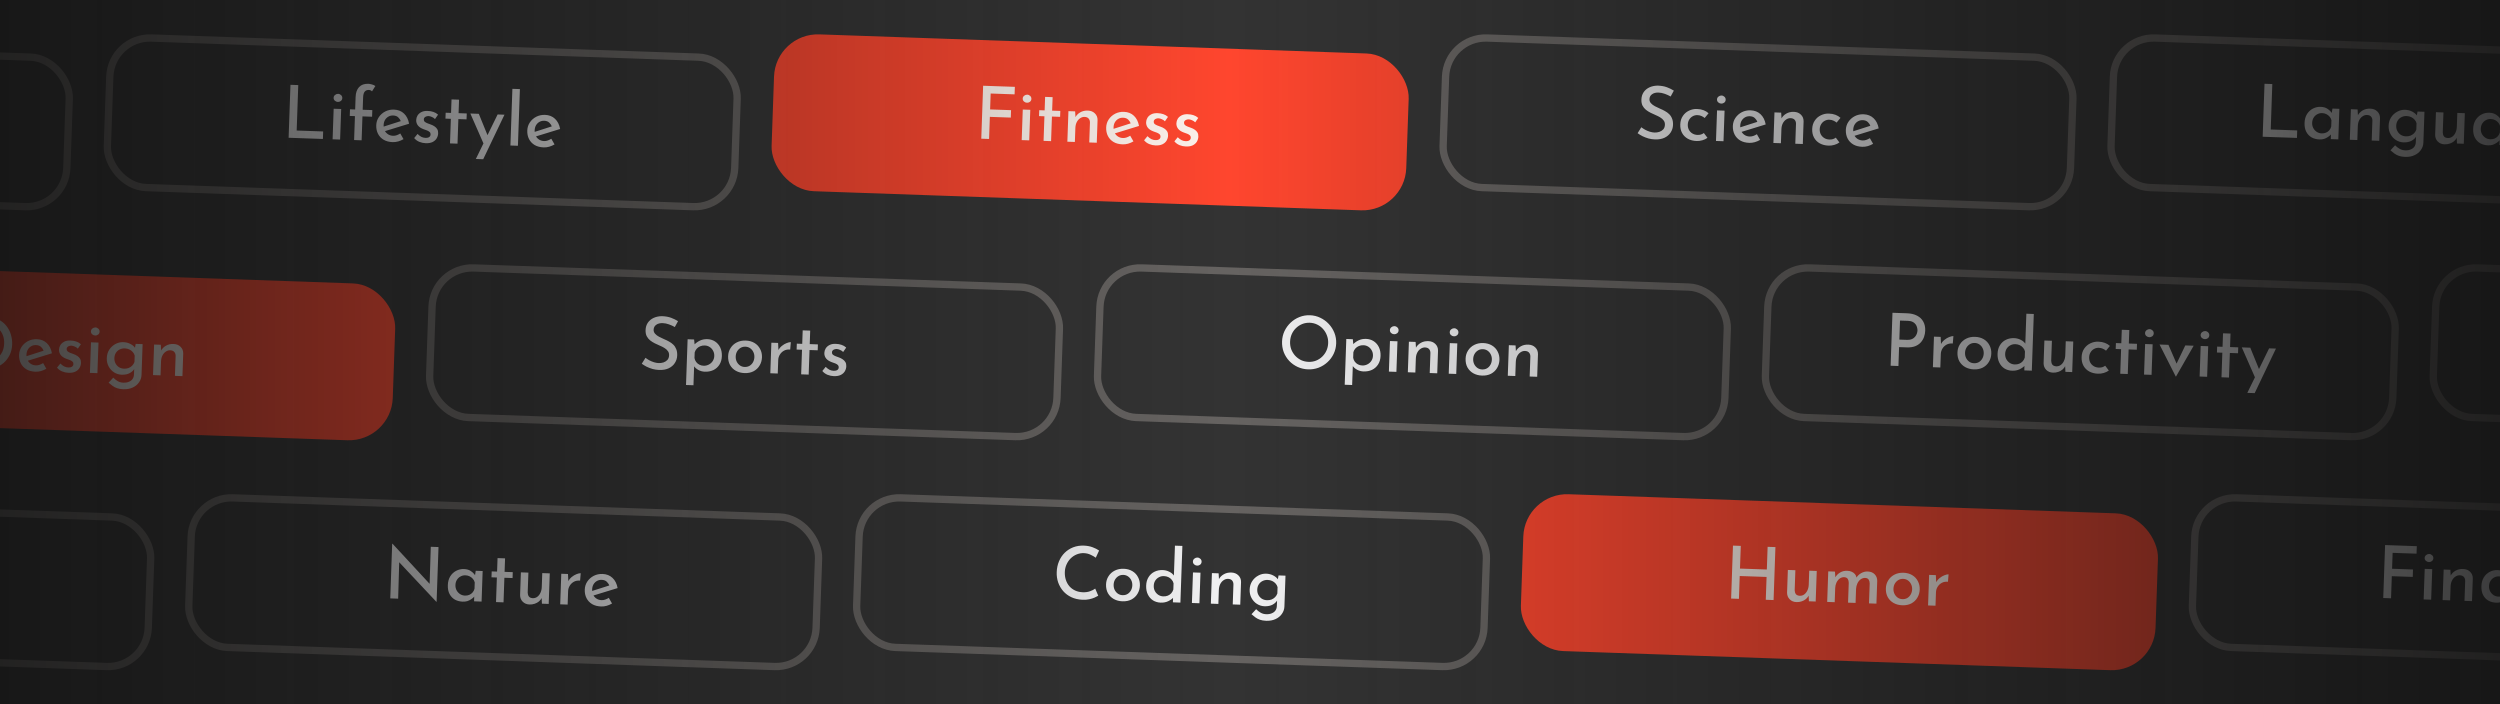 <svg width="685" height="193" viewBox="0 0 685 193" fill="none" xmlns="http://www.w3.org/2000/svg">
<rect x="0" y="0" width="685" height="193" fill="#333333" stroke="none"/>
<g clip-path="url(#clip0_1333_1268)">
<rect x="601.768" y="136.034" width="172" height="41" rx="11" transform="rotate(2 601.768 136.034)" stroke="#FFF4ED" stroke-opacity="0.25" stroke-width="2"/>
<rect x="417.804" y="135" width="174" height="43" rx="12" transform="rotate(2 417.804 135)" fill="#FF462E"/>
<rect x="-130.232" y="136.034" width="172" height="41" rx="11" transform="rotate(2 -130.232 136.034)" stroke="#FFF4ED" stroke-opacity="0.25" stroke-width="2"/>
<rect x="52.768" y="136.034" width="172" height="41" rx="11" transform="rotate(2 52.768 136.034)" stroke="#FFF4ED" stroke-opacity="0.25" stroke-width="2"/>
<rect x="235.768" y="136.034" width="172" height="41" rx="11" transform="rotate(2 235.768 136.034)" stroke="#FFF4ED" stroke-opacity="0.25" stroke-width="2"/>
<path d="M653.512 149.346L662.207 149.65L662.135 151.708L655.579 151.48L655.427 155.837L661.163 156.037L661.092 158.076L655.356 157.876L655.144 163.932L653.005 163.857L653.512 149.346ZM664.374 155.869L666.433 155.941L666.14 164.316L664.082 164.244L664.374 155.869ZM664.359 152.867C664.37 152.547 664.506 152.285 664.767 152.081C665.027 151.876 665.304 151.779 665.597 151.789C665.904 151.8 666.173 151.916 666.406 152.138C666.638 152.359 666.749 152.63 666.737 152.95C666.726 153.27 666.597 153.532 666.35 153.737C666.103 153.928 665.826 154.019 665.52 154.008C665.227 153.998 664.957 153.888 664.711 153.68C664.465 153.457 664.348 153.187 664.359 152.867ZM671.405 156.115L671.518 158.04L671.447 157.777C671.748 157.187 672.198 156.723 672.797 156.383C673.396 156.031 674.095 155.868 674.895 155.896C675.681 155.924 676.319 156.18 676.809 156.664C677.313 157.148 677.558 157.764 677.545 158.51L677.329 164.707L675.27 164.635L675.461 159.158C675.463 158.731 675.348 158.38 675.118 158.105C674.888 157.817 674.52 157.658 674.014 157.627C673.561 157.611 673.143 157.736 672.76 158.003C672.378 158.257 672.072 158.613 671.842 159.072C671.613 159.531 671.487 160.067 671.466 160.68L671.333 164.497L669.274 164.425L669.566 156.05L671.405 156.115ZM683.969 165.139C683.183 165.111 682.475 164.926 681.847 164.584C681.219 164.229 680.73 163.718 680.379 163.052C680.029 162.386 679.871 161.573 679.904 160.614C679.937 159.668 680.159 158.862 680.569 158.196C680.993 157.53 681.53 157.029 682.183 156.691C682.848 156.341 683.561 156.179 684.321 156.205C685.12 156.233 685.767 156.429 686.261 156.794C686.769 157.145 687.162 157.552 687.439 158.015L687.288 158.33L687.546 156.678L689.445 156.745L689.153 165.12L687.094 165.048L687.167 162.949L687.37 163.456C687.313 163.561 687.194 163.71 687.014 163.904C686.834 164.085 686.594 164.276 686.293 164.479C686.006 164.683 685.667 164.851 685.275 164.984C684.897 165.104 684.462 165.156 683.969 165.139ZM684.587 163.479C685.027 163.495 685.423 163.428 685.775 163.281C686.127 163.133 686.428 162.916 686.678 162.632C686.928 162.347 687.107 162.006 687.214 161.61L687.275 159.871C687.181 159.494 687.012 159.168 686.768 158.893C686.525 158.604 686.226 158.373 685.872 158.201C685.531 158.029 685.148 157.935 684.721 157.92C684.241 157.904 683.798 158.008 683.389 158.234C682.982 158.447 682.651 158.755 682.396 159.16C682.142 159.565 682.006 160.04 681.986 160.587C681.968 161.106 682.072 161.584 682.297 162.018C682.535 162.454 682.856 162.805 683.26 163.073C683.665 163.327 684.107 163.462 684.587 163.479ZM694.438 156.919L694.551 158.844L694.48 158.581C694.781 157.992 695.231 157.527 695.829 157.188C696.429 156.835 697.128 156.673 697.928 156.701C698.714 156.728 699.352 156.984 699.842 157.468C700.345 157.952 700.591 158.568 700.578 159.315L700.362 165.511L698.303 165.439L698.494 159.962C698.496 159.536 698.381 159.185 698.151 158.91C697.921 158.622 697.553 158.462 697.047 158.431C696.594 158.415 696.176 158.541 695.793 158.807C695.41 159.061 695.105 159.417 694.875 159.876C694.646 160.335 694.52 160.871 694.499 161.484L694.365 165.302L692.307 165.23L692.599 156.855L694.438 156.919ZM710.394 165.081C710.01 165.374 709.549 165.598 709.009 165.753C708.484 165.908 707.954 165.976 707.421 165.958C706.502 165.925 705.695 165.717 705.002 165.333C704.321 164.949 703.799 164.424 703.436 163.757C703.072 163.091 702.906 162.304 702.938 161.398C702.969 160.506 703.202 159.74 703.638 159.101C704.075 158.45 704.639 157.962 705.33 157.64C706.023 157.304 706.748 157.149 707.508 157.175C708.201 157.199 708.811 157.314 709.337 157.519C709.864 157.724 710.314 158 710.689 158.347L709.623 159.651C709.403 159.456 709.122 159.28 708.781 159.121C708.453 158.963 708.069 158.876 707.629 158.861C707.163 158.844 706.732 158.949 706.337 159.176C705.943 159.389 705.625 159.698 705.384 160.103C705.144 160.495 705.015 160.951 704.996 161.47C704.979 161.963 705.076 162.427 705.288 162.861C705.514 163.283 705.829 163.621 706.233 163.875C706.638 164.129 707.107 164.266 707.64 164.284C707.986 164.296 708.308 164.261 708.604 164.178C708.901 164.081 709.166 163.944 709.399 163.765L710.394 165.081ZM716.654 166.28C715.682 166.246 714.855 166.03 714.176 165.633C713.496 165.222 712.982 164.678 712.632 163.998C712.282 163.306 712.123 162.526 712.153 161.66C712.182 160.834 712.414 160.095 712.851 159.443C713.301 158.778 713.886 158.259 714.606 157.883C715.34 157.509 716.14 157.337 717.006 157.367C718.125 157.406 719.04 157.765 719.75 158.443C720.473 159.122 720.941 160.053 721.153 161.234L714.255 163.355L713.817 162.138L719.342 160.37L718.914 160.615C718.768 160.197 718.527 159.828 718.192 159.51C717.856 159.178 717.389 159.001 716.789 158.98C716.31 158.964 715.872 159.068 715.478 159.295C715.097 159.508 714.786 159.818 714.545 160.223C714.317 160.615 714.194 161.084 714.175 161.631C714.156 162.19 714.252 162.687 714.463 163.122C714.689 163.543 714.997 163.881 715.389 164.135C715.793 164.389 716.249 164.525 716.755 164.542C717.115 164.555 717.457 164.5 717.782 164.378C718.119 164.257 718.438 164.101 718.738 163.911L719.625 165.463C719.175 165.728 718.688 165.937 718.162 166.093C717.65 166.235 717.148 166.297 716.654 166.28Z" fill="#F2F2F3"/>
<path d="M486.468 149.903L485.961 164.414L483.823 164.34L484.041 158.084L476.686 157.827L476.467 164.083L474.328 164.008L474.835 149.497L476.974 149.572L476.757 155.788L484.112 156.045L484.329 149.829L486.468 149.903ZM492.248 164.974C491.475 164.947 490.851 164.692 490.374 164.208C489.897 163.725 489.658 163.116 489.657 162.382L489.874 156.166L491.933 156.238L491.742 161.715C491.754 162.142 491.861 162.499 492.065 162.786C492.282 163.061 492.637 163.213 493.129 163.244C493.582 163.26 493.987 163.14 494.342 162.886C494.712 162.619 495.005 162.255 495.221 161.796C495.451 161.324 495.577 160.781 495.598 160.168L495.731 156.371L497.789 156.442L497.497 164.817L495.638 164.752L495.546 162.808L495.615 163.131C495.428 163.498 495.17 163.829 494.84 164.124C494.51 164.406 494.122 164.619 493.677 164.764C493.231 164.922 492.755 164.992 492.248 164.974ZM502.781 156.617L502.898 158.422L502.823 158.279C503.164 157.664 503.621 157.193 504.193 156.866C504.765 156.526 505.418 156.369 506.15 156.394C506.604 156.41 507.007 156.497 507.362 156.657C507.73 156.816 508.029 157.033 508.26 157.308C508.49 157.583 508.632 157.922 508.685 158.324L508.583 158.38C508.936 157.806 509.392 157.361 509.95 157.047C510.522 156.72 511.121 156.568 511.747 156.59C512.56 156.618 513.198 156.874 513.661 157.357C514.138 157.841 514.37 158.449 514.358 159.182L514.141 165.399L512.102 165.327L512.292 159.891C512.293 159.477 512.205 159.127 512.029 158.841C511.865 158.555 511.557 158.391 511.105 158.348C510.626 158.332 510.194 158.463 509.811 158.743C509.441 159.024 509.148 159.394 508.931 159.853C508.715 160.313 508.591 160.809 508.559 161.341L508.425 165.199L506.366 165.127L506.556 159.69C506.557 159.277 506.469 158.927 506.292 158.641C506.115 158.354 505.794 158.19 505.329 158.147C504.849 158.13 504.424 158.262 504.054 158.542C503.684 158.823 503.391 159.2 503.174 159.672C502.971 160.132 502.861 160.622 502.843 161.142L502.708 164.999L500.649 164.927L500.942 156.553L502.781 156.617ZM516.729 161.206C516.758 160.367 516.985 159.621 517.408 158.969C517.831 158.303 518.403 157.789 519.122 157.428C519.842 157.066 520.655 156.901 521.561 156.932C522.481 156.964 523.28 157.186 523.96 157.596C524.639 158.007 525.153 158.559 525.503 159.251C525.866 159.931 526.033 160.691 526.003 161.53C525.974 162.37 525.754 163.122 525.344 163.789C524.947 164.455 524.396 164.976 523.689 165.352C522.982 165.714 522.163 165.879 521.23 165.846C520.337 165.815 519.544 165.607 518.85 165.223C518.17 164.839 517.635 164.306 517.245 163.626C516.869 162.932 516.697 162.126 516.729 161.206ZM518.807 161.299C518.789 161.819 518.886 162.296 519.097 162.73C519.309 163.151 519.604 163.495 519.982 163.761C520.36 164.015 520.789 164.15 521.269 164.167C521.762 164.184 522.206 164.079 522.6 163.853C522.996 163.613 523.307 163.29 523.535 162.885C523.776 162.466 523.906 161.997 523.924 161.478C523.942 160.958 523.845 160.488 523.633 160.067C523.434 159.646 523.146 159.302 522.769 159.036C522.391 158.769 521.956 158.627 521.463 158.61C520.97 158.593 520.525 158.704 520.13 158.944C519.735 159.183 519.417 159.512 519.175 159.931C518.947 160.337 518.825 160.793 518.807 161.299ZM530.42 157.582L530.536 159.987L530.447 159.664C530.692 159.166 531.027 158.744 531.452 158.398C531.878 158.053 532.314 157.795 532.76 157.624C533.22 157.44 533.603 157.353 533.91 157.364L533.739 159.399C533.1 159.337 532.537 159.437 532.047 159.7C531.571 159.964 531.191 160.324 530.909 160.781C530.626 161.238 530.475 161.733 530.457 162.266L530.327 165.964L528.289 165.893L528.581 157.518L530.42 157.582Z" fill="#FFF4ED"/>
<path d="M119.568 164.901L108.782 153.417L109.395 153.639L109.092 164.035L106.933 163.959L107.456 148.988L107.556 148.992L118.201 160.49L117.706 160.333L118.033 149.818L120.152 149.892L119.628 164.903L119.568 164.901ZM126.771 164.852C125.984 164.825 125.277 164.64 124.649 164.298C124.021 163.942 123.531 163.432 123.181 162.766C122.831 162.1 122.672 161.287 122.706 160.328C122.739 159.381 122.961 158.575 123.371 157.909C123.794 157.244 124.332 156.742 124.984 156.405C125.65 156.054 126.363 155.892 127.123 155.919C127.922 155.947 128.569 156.143 129.063 156.507C129.571 156.858 129.964 157.266 130.241 157.729L130.09 158.044L130.348 156.392L132.247 156.458L131.954 164.833L129.896 164.761L129.969 162.662L130.171 163.17C130.114 163.275 129.996 163.424 129.815 163.618C129.636 163.798 129.396 163.99 129.095 164.193C128.808 164.396 128.468 164.565 128.077 164.698C127.699 164.818 127.264 164.869 126.771 164.852ZM127.389 163.193C127.829 163.208 128.224 163.142 128.576 162.994C128.929 162.846 129.23 162.63 129.48 162.345C129.73 162.06 129.908 161.72 130.016 161.323L130.076 159.584C129.983 159.207 129.814 158.881 129.57 158.606C129.327 158.317 129.028 158.087 128.674 157.914C128.333 157.742 127.949 157.649 127.523 157.634C127.043 157.617 126.599 157.722 126.191 157.948C125.783 158.16 125.453 158.469 125.198 158.874C124.944 159.278 124.807 159.754 124.788 160.3C124.77 160.82 124.873 161.297 125.098 161.732C125.337 162.167 125.658 162.519 126.062 162.786C126.467 163.04 126.909 163.176 127.389 163.193ZM136.329 152.918L138.388 152.99L138.258 156.688L140.497 156.766L140.44 158.385L138.202 158.307L137.967 165.043L135.908 164.971L136.143 158.235L134.664 158.184L134.721 156.565L136.2 156.616L136.329 152.918ZM145.095 165.632C144.322 165.605 143.697 165.35 143.22 164.866C142.743 164.383 142.505 163.774 142.504 163.04L142.721 156.824L144.779 156.896L144.588 162.372C144.6 162.8 144.707 163.157 144.911 163.444C145.128 163.719 145.483 163.871 145.976 163.902C146.429 163.918 146.833 163.798 147.189 163.544C147.558 163.277 147.851 162.913 148.067 162.454C148.297 161.982 148.423 161.439 148.444 160.826L148.577 157.028L150.636 157.1L150.343 165.475L148.484 165.41L148.392 163.466L148.461 163.788C148.275 164.156 148.016 164.487 147.686 164.782C147.356 165.064 146.968 165.277 146.523 165.422C146.077 165.58 145.601 165.65 145.095 165.632ZM155.627 157.275L155.743 159.68L155.654 159.357C155.899 158.858 156.233 158.436 156.659 158.091C157.085 157.746 157.521 157.487 157.967 157.316C158.427 157.132 158.81 157.046 159.117 157.056L158.946 159.092C158.307 159.029 157.743 159.13 157.254 159.393C156.778 159.656 156.398 160.017 156.116 160.474C155.833 160.931 155.682 161.426 155.663 161.959L155.534 165.656L153.496 165.585L153.788 157.21L155.627 157.275ZM164.726 166.178C163.754 166.144 162.927 165.928 162.248 165.531C161.568 165.12 161.053 164.575 160.704 163.896C160.354 163.203 160.195 162.424 160.225 161.558C160.254 160.731 160.486 159.992 160.923 159.341C161.373 158.676 161.958 158.156 162.678 157.781C163.412 157.406 164.212 157.234 165.078 157.264C166.197 157.303 167.112 157.662 167.822 158.341C168.545 159.02 169.013 159.95 169.225 161.132L162.327 163.252L161.889 162.036L167.414 160.268L166.986 160.513C166.84 160.094 166.599 159.726 166.264 159.407C165.928 159.075 165.461 158.899 164.861 158.878C164.382 158.861 163.944 158.966 163.55 159.192C163.169 159.406 162.858 159.715 162.617 160.12C162.389 160.513 162.266 160.982 162.247 161.528C162.228 162.088 162.324 162.585 162.535 163.019C162.761 163.441 163.069 163.778 163.461 164.032C163.865 164.286 164.321 164.422 164.827 164.44C165.187 164.453 165.529 164.398 165.854 164.276C166.191 164.154 166.51 163.999 166.81 163.809L167.697 165.361C167.247 165.625 166.76 165.835 166.234 165.99C165.722 166.132 165.219 166.195 164.726 166.178Z" fill="#F2F2F3"/>
<path d="M300.921 163.225C300.702 163.364 300.376 163.533 299.943 163.731C299.522 163.916 299.023 164.072 298.445 164.199C297.88 164.326 297.259 164.371 296.579 164.334C295.447 164.281 294.435 164.046 293.542 163.627C292.663 163.21 291.922 162.657 291.319 161.969C290.716 161.267 290.257 160.478 289.941 159.599C289.638 158.708 289.504 157.77 289.539 156.784C289.577 155.691 289.785 154.698 290.163 153.804C290.542 152.896 291.063 152.114 291.726 151.457C292.403 150.8 293.18 150.3 294.06 149.957C294.952 149.615 295.918 149.462 296.957 149.498C297.85 149.529 298.652 149.677 299.363 149.942C300.075 150.207 300.671 150.508 301.153 150.845L300.244 152.815C299.867 152.535 299.396 152.265 298.831 152.005C298.28 151.732 297.658 151.584 296.965 151.56C296.286 151.536 295.635 151.653 295.012 151.912C294.403 152.157 293.857 152.518 293.373 152.995C292.903 153.459 292.524 154.013 292.235 154.656C291.946 155.287 291.788 155.982 291.761 156.741C291.734 157.514 291.83 158.231 292.047 158.892C292.264 159.554 292.584 160.132 293.007 160.627C293.443 161.122 293.97 161.514 294.587 161.803C295.204 162.091 295.905 162.249 296.691 162.277C297.438 162.303 298.094 162.212 298.662 162.005C299.243 161.799 299.718 161.555 300.088 161.274L300.921 163.225ZM303.057 160.117C303.086 159.278 303.312 158.532 303.735 157.88C304.159 157.214 304.73 156.7 305.45 156.339C306.17 155.977 306.983 155.812 307.889 155.843C308.808 155.876 309.608 156.097 310.287 156.508C310.967 156.918 311.481 157.47 311.83 158.162C312.194 158.842 312.36 159.602 312.331 160.441C312.302 161.281 312.082 162.034 311.672 162.7C311.275 163.366 310.723 163.887 310.016 164.263C309.31 164.625 308.49 164.79 307.558 164.757C306.665 164.726 305.872 164.518 305.178 164.134C304.498 163.75 303.962 163.218 303.573 162.537C303.197 161.843 303.025 161.037 303.057 160.117ZM305.135 160.21C305.117 160.73 305.213 161.207 305.425 161.641C305.637 162.062 305.932 162.406 306.31 162.672C306.688 162.926 307.117 163.061 307.596 163.078C308.089 163.095 308.533 162.99 308.928 162.764C309.323 162.524 309.635 162.202 309.862 161.796C310.104 161.377 310.234 160.908 310.252 160.389C310.27 159.869 310.173 159.399 309.961 158.978C309.762 158.557 309.474 158.213 309.096 157.947C308.719 157.68 308.283 157.538 307.79 157.521C307.297 157.504 306.853 157.615 306.458 157.855C306.063 158.094 305.744 158.423 305.503 158.842C305.275 159.248 305.152 159.704 305.135 160.21ZM318.027 165.123C317.241 165.095 316.541 164.891 315.927 164.509C315.314 164.114 314.84 163.571 314.503 162.879C314.167 162.186 314.015 161.387 314.047 160.481C314.079 159.548 314.3 158.762 314.71 158.123C315.119 157.47 315.657 156.982 316.322 156.658C317 156.322 317.753 156.168 318.579 156.197C319.219 156.219 319.82 156.373 320.384 156.66C320.962 156.934 321.402 157.309 321.706 157.787L321.621 158.484L321.935 149.51L323.973 149.581L323.431 165.111L321.372 165.04L321.441 163.061L321.642 163.608C321.213 164.06 320.693 164.435 320.082 164.734C319.472 165.02 318.787 165.149 318.027 165.123ZM318.728 163.406C319.194 163.423 319.61 163.357 319.975 163.21C320.341 163.062 320.655 162.847 320.918 162.562C321.182 162.265 321.375 161.918 321.495 161.522L321.554 159.843C321.473 159.466 321.305 159.134 321.048 158.844C320.805 158.542 320.5 158.305 320.133 158.132C319.765 157.959 319.361 157.865 318.922 157.85C318.429 157.832 317.971 157.937 317.55 158.162C317.142 158.375 316.805 158.683 316.537 159.087C316.283 159.492 316.146 159.967 316.127 160.514C316.109 161.033 316.212 161.511 316.437 161.945C316.676 162.381 316.997 162.732 317.401 163C317.806 163.254 318.248 163.39 318.728 163.406ZM326.874 156.847L328.933 156.918L328.64 165.293L326.582 165.221L326.874 156.847ZM326.859 153.844C326.87 153.524 327.006 153.262 327.267 153.058C327.527 152.854 327.804 152.757 328.097 152.767C328.404 152.777 328.673 152.894 328.906 153.115C329.138 153.337 329.249 153.607 329.238 153.927C329.226 154.247 329.097 154.509 328.85 154.714C328.603 154.906 328.326 154.996 328.02 154.985C327.727 154.975 327.457 154.866 327.211 154.657C326.965 154.435 326.848 154.164 326.859 153.844ZM333.905 157.092L334.018 159.017L333.947 158.755C334.248 158.165 334.698 157.7 335.297 157.361C335.896 157.008 336.595 156.846 337.395 156.874C338.181 156.901 338.819 157.157 339.309 157.641C339.813 158.126 340.058 158.741 340.045 159.488L339.829 165.684L337.77 165.612L337.961 160.136C337.963 159.709 337.849 159.358 337.618 159.083C337.388 158.795 337.02 158.635 336.514 158.604C336.061 158.588 335.643 158.714 335.26 158.981C334.878 159.234 334.572 159.59 334.342 160.049C334.113 160.508 333.987 161.044 333.966 161.657L333.833 165.475L331.774 165.403L332.066 157.028L333.905 157.092ZM346.93 170.095C346.277 170.072 345.714 169.979 345.239 169.815C344.764 169.652 344.339 169.43 343.961 169.15C343.597 168.884 343.247 168.598 342.911 168.293L344.18 166.917C344.579 167.318 344.995 167.639 345.427 167.881C345.858 168.136 346.367 168.274 346.953 168.294C347.539 168.315 348.043 168.232 348.463 168.047C348.896 167.875 349.231 167.62 349.47 167.282C349.709 166.943 349.836 166.534 349.853 166.054L349.949 163.876L350.075 164.281C349.83 164.819 349.393 165.271 348.767 165.636C348.141 165.988 347.382 166.148 346.489 166.117C345.729 166.09 345.03 165.872 344.39 165.463C343.764 165.054 343.27 164.51 342.906 163.83C342.543 163.151 342.376 162.391 342.406 161.551C342.436 160.672 342.663 159.906 343.086 159.254C343.523 158.589 344.081 158.075 344.761 157.711C345.441 157.335 346.161 157.16 346.921 157.186C347.667 157.212 348.328 157.382 348.904 157.696C349.481 157.996 349.908 158.365 350.186 158.801L350.055 159.137L350.326 157.666L352.225 157.732L351.931 166.147C351.904 166.92 351.673 167.605 351.239 168.204C350.817 168.816 350.24 169.29 349.508 169.624C348.776 169.972 347.916 170.129 346.93 170.095ZM344.487 161.564C344.468 162.084 344.572 162.561 344.797 162.996C345.022 163.431 345.336 163.782 345.741 164.049C346.159 164.304 346.627 164.441 347.147 164.459C347.614 164.475 348.036 164.41 348.415 164.263C348.794 164.103 349.115 163.887 349.378 163.616C349.655 163.332 349.86 162.999 349.993 162.617L350.054 160.878C349.947 160.487 349.766 160.154 349.508 159.878C349.252 159.589 348.94 159.358 348.572 159.185C348.205 159.012 347.794 158.918 347.341 158.902C346.821 158.884 346.344 158.987 345.909 159.212C345.488 159.424 345.151 159.733 344.897 160.138C344.642 160.542 344.506 161.018 344.487 161.564Z" fill="#F2F2F3"/>
<rect x="484.768" y="73.034" width="172" height="41" rx="11" transform="rotate(2 484.768 73.034)" stroke="#FFF4ED" stroke-opacity="0.25" stroke-width="2"/>
<rect x="667.768" y="73.034" width="172" height="41" rx="11" transform="rotate(2 667.768 73.034)" stroke="#FFF4ED" stroke-opacity="0.25" stroke-width="2"/>
<rect x="301.768" y="73.034" width="172" height="41" rx="11" transform="rotate(2 301.768 73.034)" stroke="#FFF4ED" stroke-opacity="0.25" stroke-width="2"/>
<rect x="118.768" y="73.034" width="172" height="41" rx="11" transform="rotate(2 118.768 73.034)" stroke="#FFF4ED" stroke-opacity="0.25" stroke-width="2"/>
<rect x="-65.196" y="72" width="174" height="43" rx="12" transform="rotate(2 -65.196 72)" fill="#FF462E"/>
<path d="M522.534 85.84C523.613 85.877 524.526 86.096 525.273 86.496C526.033 86.882 526.601 87.423 526.977 88.116C527.367 88.81 527.544 89.644 527.51 90.616C527.49 91.189 527.384 91.752 527.191 92.306C526.999 92.86 526.701 93.363 526.298 93.816C525.909 94.256 525.397 94.605 524.761 94.863C524.125 95.108 523.361 95.214 522.468 95.183L520.349 95.109L520.169 100.286L518.03 100.211L518.537 85.7L522.534 85.84ZM522.54 93.124C523.073 93.143 523.522 93.072 523.888 92.911C524.254 92.737 524.542 92.514 524.752 92.241C524.975 91.969 525.132 91.687 525.222 91.397C525.326 91.094 525.382 90.822 525.39 90.582C525.4 90.316 525.363 90.034 525.28 89.738C525.211 89.429 525.08 89.144 524.889 88.884C524.699 88.61 524.433 88.388 524.092 88.216C523.752 88.03 523.322 87.928 522.802 87.91L520.603 87.834L520.421 93.05L522.54 93.124ZM531.745 92.305L531.861 94.711L531.772 94.387C532.016 93.889 532.351 93.467 532.777 93.122C533.203 92.776 533.639 92.518 534.085 92.347C534.545 92.163 534.928 92.076 535.235 92.087L535.064 94.122C534.425 94.06 533.861 94.16 533.372 94.423C532.896 94.687 532.516 95.047 532.234 95.504C531.951 95.961 531.8 96.456 531.781 96.989L531.652 100.687L529.614 100.616L529.906 92.241L531.745 92.305ZM536.344 96.568C536.373 95.729 536.599 94.983 537.022 94.331C537.446 93.665 538.017 93.151 538.737 92.789C539.457 92.428 540.27 92.263 541.176 92.294C542.095 92.326 542.895 92.548 543.574 92.958C544.253 93.369 544.768 93.921 545.117 94.613C545.48 95.293 545.647 96.052 545.618 96.892C545.589 97.731 545.369 98.484 544.959 99.15C544.562 99.817 544.01 100.338 543.303 100.714C542.597 101.076 541.777 101.241 540.844 101.208C539.952 101.177 539.158 100.969 538.465 100.585C537.784 100.201 537.249 99.668 536.859 98.988C536.483 98.294 536.311 97.488 536.344 96.568ZM538.422 96.661C538.403 97.18 538.5 97.657 538.712 98.092C538.924 98.513 539.219 98.857 539.596 99.123C539.974 99.377 540.403 99.512 540.883 99.528C541.376 99.546 541.82 99.441 542.215 99.215C542.61 98.975 542.922 98.652 543.149 98.247C543.391 97.828 543.52 97.359 543.539 96.839C543.557 96.32 543.46 95.849 543.248 95.428C543.049 95.008 542.761 94.664 542.383 94.398C542.005 94.131 541.57 93.989 541.077 93.972C540.584 93.954 540.14 94.066 539.745 94.305C539.349 94.545 539.031 94.874 538.79 95.293C538.562 95.698 538.439 96.154 538.422 96.661ZM551.314 101.574C550.528 101.546 549.828 101.342 549.214 100.96C548.601 100.565 548.126 100.021 547.79 99.329C547.454 98.637 547.302 97.838 547.334 96.932C547.366 95.999 547.587 95.213 547.996 94.574C548.406 93.921 548.943 93.433 549.608 93.109C550.287 92.772 551.04 92.619 551.866 92.647C552.506 92.67 553.107 92.824 553.671 93.111C554.248 93.384 554.689 93.76 554.992 94.238L554.908 94.935L555.221 85.96L557.26 86.032L556.718 101.562L554.659 101.49L554.728 99.512L554.929 100.059C554.5 100.511 553.98 100.886 553.369 101.185C552.759 101.471 552.074 101.6 551.314 101.574ZM552.014 99.857C552.481 99.873 552.897 99.808 553.262 99.66C553.627 99.513 553.942 99.297 554.205 99.013C554.469 98.715 554.661 98.368 554.782 97.972L554.841 96.293C554.76 95.917 554.592 95.584 554.335 95.295C554.092 94.993 553.787 94.756 553.419 94.583C553.052 94.41 552.648 94.316 552.208 94.3C551.715 94.283 551.258 94.387 550.837 94.613C550.429 94.825 550.091 95.134 549.824 95.538C549.57 95.943 549.433 96.418 549.414 96.965C549.396 97.484 549.499 97.961 549.724 98.396C549.962 98.832 550.284 99.183 550.688 99.451C551.093 99.705 551.535 99.84 552.014 99.857ZM562.535 102.106C561.762 102.079 561.137 101.823 560.661 101.34C560.184 100.856 559.945 100.247 559.944 99.514L560.161 93.297L562.22 93.369L562.029 98.846C562.04 99.273 562.148 99.631 562.351 99.918C562.569 100.192 562.923 100.345 563.416 100.375C563.869 100.391 564.273 100.272 564.629 100.017C564.999 99.75 565.292 99.387 565.508 98.927C565.738 98.455 565.863 97.912 565.885 97.3L566.017 93.502L568.076 93.574L567.784 101.949L565.925 101.884L565.833 99.939L565.901 100.262C565.715 100.629 565.457 100.96 565.126 101.256C564.796 101.537 564.409 101.751 563.963 101.895C563.517 102.053 563.041 102.123 562.535 102.106ZM577.819 101.519C577.435 101.812 576.974 102.036 576.435 102.191C575.909 102.346 575.38 102.414 574.847 102.395C573.927 102.363 573.121 102.155 572.427 101.771C571.747 101.387 571.225 100.861 570.861 100.195C570.497 99.529 570.331 98.742 570.363 97.836C570.394 96.943 570.628 96.178 571.064 95.539C571.5 94.887 572.064 94.4 572.756 94.077C573.448 93.741 574.174 93.587 574.933 93.613C575.626 93.637 576.236 93.752 576.762 93.957C577.289 94.162 577.739 94.438 578.114 94.785L577.048 96.088C576.828 95.894 576.547 95.717 576.206 95.559C575.878 95.4 575.494 95.314 575.054 95.298C574.588 95.282 574.157 95.387 573.763 95.614C573.368 95.826 573.051 96.136 572.81 96.541C572.569 96.933 572.44 97.388 572.422 97.908C572.405 98.401 572.502 98.865 572.713 99.299C572.939 99.721 573.254 100.058 573.659 100.313C574.063 100.567 574.532 100.703 575.065 100.722C575.412 100.734 575.733 100.699 576.029 100.616C576.326 100.519 576.591 100.382 576.824 100.203L577.819 101.519ZM581.37 90.356L583.428 90.428L583.299 94.125L585.538 94.204L585.481 95.823L583.243 95.744L583.007 102.48L580.949 102.408L581.184 95.672L579.705 95.621L579.761 94.002L581.24 94.053L581.37 90.356ZM587.761 94.261L589.82 94.333L589.528 102.708L587.469 102.636L587.761 94.261ZM587.746 91.259C587.757 90.939 587.893 90.677 588.154 90.473C588.414 90.268 588.691 90.171 588.984 90.181C589.291 90.192 589.56 90.308 589.793 90.53C590.025 90.751 590.136 91.022 590.125 91.342C590.114 91.662 589.984 91.924 589.737 92.129C589.49 92.32 589.214 92.411 588.907 92.4C588.614 92.39 588.344 92.28 588.098 92.072C587.852 91.85 587.735 91.579 587.746 91.259ZM596.151 103.159L591.714 94.399L594.153 94.484L597.005 101.068L595.748 100.964L598.77 94.646L601.069 94.726L596.231 103.162L596.151 103.159ZM602.986 94.793L605.045 94.865L604.753 103.24L602.694 103.168L602.986 94.793ZM602.971 91.79C602.982 91.471 603.118 91.209 603.379 91.004C603.64 90.8 603.916 90.703 604.21 90.713C604.516 90.724 604.786 90.84 605.018 91.061C605.25 91.283 605.361 91.554 605.35 91.874C605.339 92.193 605.209 92.456 604.962 92.66C604.715 92.852 604.439 92.942 604.132 92.932C603.839 92.921 603.569 92.812 603.323 92.603C603.077 92.381 602.96 92.11 602.971 91.79ZM609.107 91.324L611.165 91.396L611.036 95.094L613.275 95.172L613.218 96.791L610.98 96.713L610.744 103.449L608.686 103.377L608.921 96.641L607.442 96.589L607.498 94.97L608.977 95.022L609.107 91.324ZM615.765 107.647L621.735 95.448L623.613 95.513L617.784 107.717L615.765 107.647ZM618.022 103.763L614.259 95.186L616.578 95.267L619.637 102.779L618.022 103.763Z" fill="#F2F2F3"/>
<path d="M351.284 93.552C351.319 92.553 351.539 91.614 351.943 90.734C352.361 89.855 352.922 89.08 353.625 88.411C354.329 87.742 355.134 87.23 356.04 86.874C356.947 86.506 357.914 86.339 358.94 86.375C359.952 86.411 360.898 86.644 361.777 87.075C362.656 87.492 363.43 88.06 364.099 88.777C364.768 89.494 365.28 90.306 365.635 91.212C365.99 92.118 366.15 93.071 366.115 94.07C366.08 95.096 365.853 96.049 365.435 96.928C365.018 97.808 364.451 98.575 363.734 99.23C363.031 99.886 362.219 100.392 361.3 100.746C360.394 101.088 359.434 101.242 358.422 101.206C357.396 101.17 356.443 100.95 355.563 100.546C354.683 100.142 353.915 99.595 353.259 98.905C352.603 98.201 352.097 97.397 351.742 96.49C351.401 95.571 351.248 94.592 351.284 93.552ZM353.483 93.629C353.457 94.376 353.566 95.08 353.81 95.742C354.067 96.391 354.427 96.971 354.89 97.481C355.353 97.977 355.892 98.376 356.509 98.678C357.139 98.967 357.821 99.124 358.554 99.15C359.273 99.175 359.951 99.065 360.586 98.82C361.222 98.562 361.782 98.202 362.265 97.738C362.762 97.262 363.155 96.709 363.444 96.078C363.733 95.435 363.891 94.74 363.917 93.994C363.943 93.247 363.827 92.55 363.57 91.9C363.326 91.238 362.973 90.652 362.51 90.142C362.061 89.633 361.522 89.227 360.892 88.925C360.275 88.623 359.607 88.46 358.888 88.435C358.142 88.409 357.45 88.525 356.814 88.783C356.178 89.04 355.612 89.408 355.115 89.884C354.618 90.36 354.225 90.92 353.935 91.564C353.66 92.208 353.509 92.896 353.483 93.629ZM373.6 101.776C372.987 101.755 372.405 101.601 371.855 101.315C371.305 101.016 370.872 100.627 370.555 100.149L370.696 99.534L370.488 105.49L368.45 105.419L368.887 92.886L370.666 92.948L370.875 94.997L370.675 94.41C371.105 93.945 371.625 93.562 372.236 93.263C372.86 92.965 373.546 92.829 374.292 92.855C375.078 92.882 375.778 93.094 376.391 93.489C377.004 93.884 377.479 94.427 377.815 95.119C378.151 95.811 378.303 96.617 378.271 97.537C378.239 98.443 378.012 99.222 377.589 99.874C377.18 100.514 376.629 101.002 375.937 101.338C375.245 101.66 374.466 101.807 373.6 101.776ZM373.257 100.143C373.763 100.161 374.234 100.057 374.668 99.832C375.117 99.608 375.474 99.293 375.742 98.889C376.023 98.472 376.173 98.004 376.191 97.484C376.21 96.938 376.101 96.454 375.862 96.032C375.637 95.597 375.322 95.252 374.917 94.998C374.526 94.744 374.084 94.609 373.591 94.592C373.124 94.575 372.708 94.647 372.342 94.808C371.977 94.956 371.663 95.171 371.399 95.456C371.136 95.74 370.944 96.087 370.823 96.496L370.769 98.035C370.835 98.424 370.983 98.776 371.212 99.091C371.441 99.406 371.733 99.656 372.087 99.842C372.44 100.028 372.83 100.128 373.257 100.143ZM380.848 93.444L382.907 93.516L382.614 101.891L380.555 101.819L380.848 93.444ZM380.833 90.442C380.844 90.122 380.98 89.86 381.24 89.656C381.501 89.451 381.778 89.354 382.071 89.364C382.377 89.375 382.647 89.491 382.879 89.713C383.112 89.934 383.222 90.205 383.211 90.525C383.2 90.845 383.071 91.107 382.823 91.312C382.577 91.503 382.3 91.594 381.993 91.583C381.7 91.573 381.431 91.463 381.184 91.255C380.939 91.032 380.821 90.762 380.833 90.442ZM387.879 93.69L387.992 95.615L387.921 95.352C388.222 94.762 388.671 94.298 389.27 93.958C389.87 93.606 390.569 93.443 391.369 93.471C392.155 93.499 392.793 93.755 393.283 94.239C393.786 94.723 394.032 95.339 394.019 96.085L393.803 102.282L391.744 102.21L391.935 96.733C391.937 96.306 391.822 95.955 391.592 95.68C391.362 95.392 390.994 95.233 390.488 95.202C390.035 95.186 389.617 95.311 389.234 95.578C388.851 95.832 388.545 96.188 388.316 96.647C388.086 97.106 387.961 97.642 387.94 98.255L387.806 102.072L385.748 102L386.04 93.626L387.879 93.69ZM397.244 94.017L399.303 94.089L399.01 102.464L396.952 102.392L397.244 94.017ZM397.229 91.014C397.24 90.695 397.376 90.433 397.637 90.228C397.897 90.024 398.174 89.927 398.467 89.937C398.774 89.948 399.043 90.064 399.276 90.285C399.508 90.507 399.619 90.778 399.607 91.097C399.596 91.417 399.467 91.68 399.22 91.884C398.973 92.076 398.696 92.166 398.39 92.156C398.097 92.145 397.827 92.036 397.581 91.827C397.335 91.605 397.218 91.334 397.229 91.014ZM401.574 98.27C401.603 97.431 401.829 96.685 402.252 96.033C402.676 95.367 403.247 94.853 403.967 94.492C404.687 94.13 405.5 93.965 406.406 93.996C407.325 94.029 408.125 94.25 408.804 94.661C409.483 95.071 409.998 95.623 410.347 96.315C410.71 96.995 410.877 97.755 410.848 98.594C410.819 99.434 410.599 100.187 410.189 100.853C409.792 101.519 409.24 102.04 408.533 102.416C407.827 102.778 407.007 102.943 406.074 102.91C405.182 102.879 404.388 102.671 403.695 102.287C403.014 101.903 402.479 101.371 402.089 100.69C401.713 99.996 401.541 99.19 401.574 98.27ZM403.652 98.363C403.633 98.883 403.73 99.36 403.942 99.794C404.154 100.215 404.449 100.559 404.826 100.826C405.204 101.079 405.633 101.214 406.113 101.231C406.606 101.248 407.05 101.143 407.445 100.917C407.84 100.677 408.152 100.355 408.379 99.949C408.621 99.531 408.75 99.061 408.768 98.542C408.787 98.022 408.69 97.552 408.478 97.131C408.279 96.71 407.991 96.367 407.613 96.1C407.235 95.833 406.8 95.691 406.307 95.674C405.814 95.657 405.37 95.768 404.975 96.008C404.579 96.247 404.261 96.576 404.02 96.995C403.792 97.401 403.669 97.857 403.652 98.363ZM415.265 94.646L415.377 96.571L415.307 96.308C415.607 95.719 416.057 95.254 416.656 94.915C417.255 94.562 417.955 94.4 418.754 94.428C419.54 94.455 420.179 94.711 420.669 95.195C421.172 95.68 421.417 96.295 421.405 97.042L421.188 103.238L419.13 103.166L419.321 97.689C419.322 97.263 419.208 96.912 418.977 96.637C418.747 96.349 418.379 96.189 417.873 96.158C417.42 96.142 417.002 96.268 416.619 96.534C416.237 96.788 415.931 97.144 415.702 97.603C415.472 98.062 415.347 98.598 415.325 99.211L415.192 103.029L413.133 102.957L413.426 94.582L415.265 94.646Z" fill="#F2F2F3"/>
<path d="M184.901 89.612C184.404 89.328 183.866 89.083 183.286 88.876C182.706 88.669 182.143 88.556 181.597 88.537C180.851 88.51 180.252 88.663 179.8 88.994C179.348 89.312 179.112 89.764 179.092 90.35C179.078 90.763 179.212 91.128 179.494 91.445C179.776 91.762 180.147 92.041 180.605 92.284C181.064 92.527 181.549 92.757 182.062 92.975C182.496 93.151 182.923 93.359 183.341 93.6C183.773 93.829 184.157 94.109 184.492 94.441C184.841 94.774 185.107 95.183 185.29 95.67C185.487 96.144 185.574 96.72 185.55 97.4C185.523 98.173 185.305 98.866 184.897 99.478C184.502 100.092 183.938 100.572 183.206 100.92C182.487 101.255 181.621 101.405 180.608 101.37C179.995 101.348 179.398 101.261 178.816 101.107C178.249 100.941 177.709 100.735 177.197 100.49C176.699 100.233 176.248 99.957 175.845 99.663L176.862 98.037C177.174 98.275 177.533 98.507 177.939 98.735C178.345 98.949 178.766 99.124 179.201 99.26C179.65 99.395 180.074 99.47 180.474 99.484C180.914 99.499 181.349 99.441 181.781 99.309C182.213 99.165 182.574 98.937 182.865 98.627C183.157 98.304 183.312 97.875 183.331 97.342C183.346 96.889 183.233 96.505 182.991 96.19C182.762 95.862 182.445 95.577 182.04 95.336C181.648 95.096 181.222 94.881 180.761 94.691C180.314 94.502 179.862 94.293 179.403 94.063C178.944 93.834 178.519 93.566 178.13 93.258C177.741 92.938 177.427 92.553 177.19 92.105C176.966 91.644 176.865 91.086 176.888 90.433C176.915 89.66 177.118 88.994 177.498 88.433C177.891 87.86 178.421 87.418 179.085 87.108C179.75 86.798 180.509 86.637 181.363 86.627C182.336 86.661 183.178 86.811 183.889 87.076C184.6 87.341 185.23 87.65 185.778 88.002L184.901 89.612ZM193.12 101.847C192.507 101.825 191.925 101.672 191.375 101.386C190.825 101.086 190.392 100.698 190.075 100.22L190.216 99.604L190.008 105.56L187.97 105.489L188.407 92.957L190.186 93.019L190.395 95.068L190.195 94.48C190.625 94.015 191.145 93.633 191.756 93.334C192.38 93.036 193.065 92.9 193.812 92.925C194.598 92.953 195.298 93.164 195.911 93.559C196.524 93.954 196.999 94.498 197.335 95.19C197.671 95.882 197.823 96.688 197.791 97.607C197.759 98.513 197.532 99.293 197.109 99.945C196.699 100.584 196.149 101.072 195.457 101.408C194.765 101.731 193.986 101.877 193.12 101.847ZM192.777 100.214C193.283 100.232 193.754 100.128 194.188 99.903C194.637 99.678 194.994 99.364 195.262 98.96C195.543 98.543 195.693 98.074 195.711 97.555C195.73 97.008 195.621 96.524 195.382 96.102C195.157 95.668 194.842 95.323 194.437 95.069C194.046 94.815 193.604 94.679 193.111 94.662C192.644 94.646 192.228 94.718 191.862 94.879C191.497 95.026 191.183 95.242 190.919 95.526C190.656 95.811 190.464 96.157 190.342 96.567L190.289 98.106C190.355 98.495 190.503 98.847 190.732 99.162C190.961 99.477 191.253 99.727 191.606 99.913C191.96 100.099 192.35 100.199 192.777 100.214ZM199.505 97.587C199.534 96.748 199.761 96.002 200.184 95.349C200.607 94.684 201.179 94.17 201.898 93.808C202.618 93.447 203.431 93.281 204.337 93.313C205.257 93.345 206.056 93.567 206.736 93.977C207.415 94.388 207.929 94.939 208.279 95.632C208.642 96.312 208.809 97.071 208.779 97.911C208.75 98.75 208.53 99.503 208.12 100.169C207.723 100.836 207.172 101.357 206.465 101.732C205.758 102.095 204.939 102.26 204.006 102.227C203.113 102.196 202.32 101.988 201.626 101.604C200.946 101.22 200.411 100.687 200.021 100.007C199.645 99.313 199.473 98.507 199.505 97.587ZM201.583 97.68C201.565 98.199 201.662 98.676 201.873 99.111C202.085 99.532 202.38 99.876 202.758 100.142C203.136 100.395 203.565 100.531 204.045 100.547C204.538 100.565 204.982 100.46 205.376 100.234C205.772 99.994 206.083 99.671 206.311 99.266C206.552 98.847 206.682 98.378 206.7 97.858C206.718 97.339 206.621 96.868 206.409 96.447C206.21 96.027 205.922 95.683 205.545 95.416C205.167 95.15 204.732 95.008 204.239 94.991C203.746 94.974 203.301 95.085 202.906 95.324C202.511 95.564 202.193 95.893 201.951 96.312C201.723 96.717 201.601 97.173 201.583 97.68ZM213.196 93.963L213.312 96.368L213.223 96.045C213.468 95.546 213.803 95.124 214.228 94.779C214.654 94.434 215.09 94.175 215.536 94.004C215.996 93.82 216.379 93.734 216.686 93.744L216.515 95.78C215.876 95.717 215.313 95.818 214.823 96.081C214.347 96.344 213.967 96.705 213.685 97.162C213.402 97.619 213.251 98.114 213.233 98.647L213.103 102.345L211.065 102.273L211.357 93.898L213.196 93.963ZM219.937 90.516L221.995 90.588L221.866 94.285L224.105 94.364L224.048 95.983L221.81 95.904L221.575 102.64L219.516 102.568L219.751 95.833L218.272 95.781L218.328 94.162L219.808 94.214L219.937 90.516ZM228.468 103.061C227.855 103.04 227.266 102.912 226.701 102.679C226.135 102.433 225.674 102.09 225.316 101.65L226.236 100.522C226.584 100.867 226.935 101.133 227.288 101.319C227.656 101.492 228.006 101.584 228.339 101.596C228.606 101.605 228.847 101.587 229.062 101.541C229.277 101.482 229.454 101.381 229.593 101.239C229.731 101.097 229.804 100.907 229.813 100.667C229.822 100.387 229.737 100.164 229.556 99.997C229.375 99.831 229.14 99.689 228.85 99.572C228.561 99.456 228.251 99.345 227.921 99.24C227.223 98.989 226.701 98.65 226.356 98.225C226.011 97.786 225.848 97.28 225.868 96.707C225.884 96.267 226.005 95.858 226.232 95.478C226.472 95.087 226.823 94.772 227.285 94.535C227.747 94.297 228.311 94.19 228.977 94.214C229.59 94.235 230.127 94.327 230.589 94.49C231.05 94.639 231.475 94.888 231.863 95.235L231.021 96.446C230.789 96.198 230.509 96.008 230.18 95.877C229.865 95.732 229.574 95.649 229.308 95.626C229.068 95.618 228.847 95.65 228.644 95.723C228.442 95.782 228.279 95.883 228.154 96.026C228.029 96.155 227.963 96.313 227.957 96.499C227.934 96.765 228.013 96.988 228.194 97.168C228.388 97.335 228.637 97.477 228.939 97.594C229.243 97.698 229.539 97.809 229.828 97.925C230.237 98.06 230.598 98.239 230.91 98.464C231.223 98.675 231.468 98.93 231.644 99.23C231.82 99.529 231.9 99.906 231.885 100.359C231.867 100.852 231.731 101.314 231.476 101.745C231.221 102.163 230.843 102.497 230.34 102.746C229.839 102.982 229.214 103.087 228.468 103.061Z" fill="#F2F2F3"/>
<path d="M-8.867 101.001L-8.36 86.49L-4.322 86.631C-2.883 86.681 -1.665 86.944 -0.668 87.419C0.33 87.894 1.122 88.502 1.71 89.243C2.311 89.985 2.736 90.8 2.985 91.689C3.248 92.579 3.364 93.47 3.332 94.363C3.295 95.442 3.068 96.409 2.651 97.261C2.234 98.114 1.682 98.842 0.994 99.445C0.306 100.034 -0.477 100.481 -1.355 100.783C-2.232 101.073 -3.157 101.201 -4.13 101.167L-8.867 101.001ZM-6.656 99.017L-4.457 99.094C-3.671 99.122 -2.948 99.034 -2.287 98.83C-1.613 98.626 -1.028 98.313 -0.533 97.89C-0.025 97.468 0.374 96.942 0.663 96.311C0.952 95.681 1.11 94.953 1.139 94.126C1.17 93.234 1.044 92.456 0.761 91.792C0.491 91.115 0.117 90.555 -0.361 90.112C-0.839 89.655 -1.381 89.316 -1.987 89.094C-2.579 88.86 -3.188 88.732 -3.815 88.71L-6.293 88.624L-6.656 99.017ZM9.732 101.851C8.759 101.817 7.933 101.601 7.253 101.204C6.573 100.794 6.059 100.249 5.709 99.569C5.359 98.877 5.2 98.097 5.23 97.231C5.259 96.405 5.492 95.666 5.928 95.014C6.378 94.349 6.963 93.829 7.683 93.454C8.417 93.08 9.217 92.908 10.083 92.938C11.202 92.977 12.117 93.336 12.827 94.014C13.55 94.693 14.018 95.624 14.23 96.805L7.332 98.925L6.894 97.71L12.42 95.941L11.991 96.186C11.845 95.768 11.605 95.399 11.269 95.081C10.934 94.749 10.466 94.572 9.867 94.551C9.387 94.534 8.95 94.639 8.555 94.866C8.174 95.079 7.863 95.388 7.622 95.794C7.395 96.186 7.271 96.655 7.252 97.202C7.233 97.761 7.329 98.258 7.541 98.693C7.766 99.114 8.074 99.452 8.466 99.706C8.87 99.96 9.326 100.096 9.832 100.113C10.192 100.126 10.534 100.071 10.859 99.949C11.197 99.828 11.515 99.672 11.816 99.482L12.702 101.034C12.252 101.299 11.765 101.508 11.239 101.664C10.727 101.806 10.225 101.868 9.732 101.851ZM18.774 102.147C18.161 102.125 17.572 101.998 17.006 101.765C16.441 101.518 15.979 101.175 15.621 100.736L16.541 99.607C16.889 99.953 17.24 100.219 17.594 100.405C17.961 100.577 18.312 100.67 18.645 100.681C18.911 100.691 19.152 100.672 19.367 100.627C19.583 100.567 19.76 100.467 19.898 100.325C20.036 100.183 20.11 99.992 20.118 99.752C20.128 99.472 20.042 99.249 19.861 99.083C19.68 98.916 19.445 98.775 19.156 98.658C18.866 98.541 18.557 98.43 18.227 98.325C17.528 98.074 17.007 97.736 16.661 97.31C16.316 96.871 16.154 96.365 16.174 95.792C16.189 95.352 16.31 94.943 16.537 94.564C16.777 94.172 17.129 93.858 17.591 93.62C18.052 93.383 18.617 93.276 19.283 93.299C19.896 93.321 20.433 93.413 20.894 93.576C21.356 93.725 21.781 93.973 22.169 94.32L21.326 95.532C21.095 95.284 20.814 95.094 20.485 94.962C20.17 94.818 19.88 94.734 19.614 94.712C19.374 94.703 19.153 94.736 18.95 94.808C18.748 94.868 18.584 94.969 18.459 95.112C18.334 95.241 18.269 95.398 18.262 95.585C18.24 95.851 18.319 96.074 18.499 96.254C18.694 96.421 18.942 96.563 19.245 96.68C19.548 96.784 19.844 96.894 20.134 97.011C20.543 97.145 20.903 97.325 21.216 97.549C21.529 97.76 21.773 98.016 21.949 98.315C22.126 98.615 22.206 98.991 22.19 99.444C22.173 99.937 22.037 100.4 21.782 100.831C21.527 101.249 21.148 101.583 20.646 101.832C20.144 102.068 19.52 102.173 18.774 102.147ZM24.93 93.796L26.988 93.868L26.696 102.243L24.637 102.171L24.93 93.796ZM24.915 90.794C24.926 90.474 25.061 90.212 25.322 90.008C25.583 89.804 25.86 89.707 26.153 89.717C26.459 89.727 26.729 89.844 26.961 90.065C27.194 90.287 27.304 90.557 27.293 90.877C27.282 91.197 27.153 91.459 26.905 91.664C26.659 91.856 26.382 91.946 26.075 91.935C25.782 91.925 25.512 91.816 25.266 91.607C25.021 91.385 24.903 91.114 24.915 90.794ZM33.782 106.653C33.129 106.63 32.565 106.537 32.09 106.374C31.616 106.211 31.19 105.989 30.813 105.709C30.449 105.443 30.098 105.157 29.762 104.852L31.031 103.475C31.43 103.876 31.846 104.198 32.278 104.439C32.709 104.695 33.218 104.833 33.804 104.853C34.391 104.873 34.894 104.791 35.314 104.606C35.747 104.434 36.083 104.179 36.321 103.84C36.56 103.502 36.688 103.093 36.705 102.613L36.801 100.435L36.926 100.84C36.681 101.378 36.245 101.83 35.618 102.195C34.992 102.546 34.233 102.707 33.34 102.675C32.581 102.649 31.881 102.431 31.242 102.022C30.616 101.613 30.121 101.069 29.758 100.389C29.395 99.709 29.228 98.95 29.257 98.11C29.288 97.231 29.515 96.465 29.938 95.812C30.375 95.147 30.933 94.633 31.613 94.27C32.293 93.894 33.013 93.719 33.772 93.745C34.518 93.771 35.179 93.941 35.756 94.255C36.332 94.555 36.76 94.923 37.038 95.36L36.906 95.696L37.178 94.224L39.076 94.29L38.782 102.705C38.755 103.478 38.525 104.164 38.09 104.763C37.669 105.375 37.092 105.848 36.36 106.183C35.627 106.531 34.768 106.688 33.782 106.653ZM31.338 98.123C31.32 98.642 31.423 99.12 31.648 99.555C31.873 99.989 32.188 100.34 32.592 100.608C33.01 100.863 33.479 100.999 33.998 101.017C34.465 101.034 34.887 100.968 35.266 100.822C35.645 100.661 35.966 100.446 36.229 100.175C36.506 99.891 36.711 99.558 36.844 99.176L36.905 97.437C36.799 97.046 36.617 96.713 36.36 96.437C36.103 96.148 35.791 95.917 35.423 95.744C35.056 95.571 34.646 95.477 34.193 95.461C33.673 95.443 33.196 95.546 32.761 95.771C32.34 95.983 32.002 96.291 31.748 96.696C31.494 97.101 31.357 97.576 31.338 98.123ZM44.063 94.465L44.176 96.39L44.105 96.127C44.406 95.537 44.855 95.073 45.454 94.733C46.053 94.381 46.753 94.218 47.553 94.246C48.339 94.274 48.977 94.529 49.467 95.014C49.97 95.498 50.216 96.114 50.203 96.86L49.986 103.057L47.928 102.985L48.119 97.508C48.12 97.081 48.006 96.73 47.776 96.456C47.545 96.167 47.177 96.008 46.672 95.977C46.218 95.961 45.8 96.086 45.418 96.353C45.035 96.607 44.729 96.963 44.5 97.422C44.27 97.881 44.145 98.417 44.123 99.03L43.99 102.847L41.931 102.775L42.224 94.4L44.063 94.465Z" fill="#FFF4ED"/>
<rect x="-152.535" y="10.034" width="172" height="41" rx="11" transform="rotate(2 -152.535 10.034)" stroke="#FFF4ED" stroke-opacity="0.25" stroke-width="2"/>
<rect x="30.465" y="10.034" width="172" height="41" rx="11" transform="rotate(2 30.465 10.034)" stroke="#FFF4ED" stroke-opacity="0.25" stroke-width="2"/>
<rect x="212.501" y="9" width="174" height="43" rx="12" transform="rotate(2 212.501 9)" fill="#FF462E"/>
<rect x="396.465" y="10.034" width="172" height="41" rx="11" transform="rotate(2 396.465 10.034)" stroke="#FFF4ED" stroke-opacity="0.25" stroke-width="2"/>
<rect x="579.465" y="10.034" width="172" height="41" rx="11" transform="rotate(2 579.465 10.034)" stroke="#FFF4ED" stroke-opacity="0.25" stroke-width="2"/>
<path d="M79.586 23.236L81.725 23.311L81.29 35.763L88.546 36.017L88.474 38.075L79.079 37.747L79.586 23.236ZM91.424 29.793L93.483 29.865L93.19 38.24L91.132 38.168L91.424 29.793ZM91.409 26.791C91.42 26.471 91.556 26.209 91.817 26.005C92.077 25.8 92.354 25.703 92.647 25.713C92.954 25.724 93.223 25.84 93.456 26.062C93.688 26.284 93.799 26.554 93.787 26.874C93.776 27.194 93.647 27.456 93.4 27.661C93.153 27.852 92.876 27.943 92.57 27.932C92.277 27.922 92.007 27.812 91.761 27.604C91.515 27.382 91.398 27.111 91.409 26.791ZM97.023 38.374L97.252 31.818L95.833 31.768L95.897 29.949L97.316 29.999L97.434 26.601C97.476 25.402 97.795 24.486 98.391 23.853C98.987 23.22 99.831 22.922 100.924 22.961C101.217 22.971 101.542 23.029 101.898 23.135C102.255 23.227 102.57 23.372 102.844 23.568L101.932 25.037C101.816 24.9 101.68 24.802 101.522 24.743C101.377 24.684 101.225 24.652 101.065 24.647C100.598 24.63 100.226 24.777 99.949 25.088C99.671 25.398 99.519 25.94 99.492 26.713L99.374 30.071L102.013 30.163L101.949 31.982L99.311 31.89L99.082 38.446L97.023 38.374ZM107.594 38.943C106.621 38.909 105.795 38.694 105.115 38.296C104.435 37.886 103.921 37.341 103.571 36.661C103.221 35.969 103.062 35.189 103.092 34.323C103.121 33.497 103.354 32.758 103.79 32.106C104.24 31.442 104.825 30.922 105.545 30.547C106.279 30.172 107.079 30 107.945 30.03C109.064 30.069 109.979 30.428 110.689 31.106C111.412 31.785 111.88 32.716 112.092 33.897L105.194 36.018L104.756 34.802L110.282 33.033L109.853 33.279C109.707 32.86 109.467 32.491 109.131 32.173C108.796 31.841 108.328 31.664 107.728 31.643C107.249 31.627 106.812 31.731 106.417 31.958C106.036 32.171 105.725 32.481 105.484 32.886C105.257 33.278 105.133 33.747 105.114 34.294C105.095 34.853 105.191 35.35 105.403 35.785C105.628 36.206 105.936 36.544 106.328 36.798C106.732 37.052 107.188 37.188 107.694 37.206C108.054 37.218 108.396 37.163 108.721 37.041C109.058 36.92 109.377 36.764 109.678 36.574L110.564 38.126C110.114 38.391 109.627 38.6 109.101 38.756C108.589 38.898 108.087 38.96 107.594 38.943ZM116.636 39.239C116.023 39.218 115.433 39.09 114.868 38.857C114.303 38.61 113.841 38.267 113.483 37.828L114.403 36.699C114.751 37.045 115.102 37.311 115.456 37.497C115.823 37.67 116.174 37.762 116.507 37.773C116.773 37.783 117.014 37.764 117.229 37.719C117.445 37.66 117.622 37.559 117.76 37.417C117.898 37.275 117.972 37.084 117.98 36.844C117.99 36.565 117.904 36.341 117.723 36.175C117.542 36.008 117.307 35.867 117.018 35.75C116.728 35.633 116.419 35.522 116.089 35.417C115.39 35.166 114.869 34.828 114.523 34.402C114.178 33.963 114.016 33.457 114.036 32.884C114.051 32.444 114.172 32.035 114.399 31.656C114.639 31.264 114.991 30.95 115.453 30.712C115.914 30.475 116.479 30.368 117.145 30.391C117.758 30.413 118.295 30.505 118.756 30.668C119.218 30.817 119.643 31.066 120.031 31.413L119.188 32.624C118.957 32.376 118.676 32.186 118.347 32.054C118.032 31.91 117.742 31.826 117.476 31.804C117.236 31.795 117.015 31.828 116.812 31.901C116.61 31.96 116.446 32.061 116.321 32.204C116.196 32.333 116.131 32.49 116.124 32.677C116.102 32.943 116.181 33.166 116.361 33.346C116.556 33.513 116.804 33.655 117.107 33.772C117.41 33.876 117.706 33.986 117.996 34.103C118.405 34.238 118.765 34.417 119.078 34.641C119.39 34.852 119.635 35.108 119.811 35.407C119.988 35.707 120.068 36.083 120.052 36.536C120.035 37.029 119.899 37.492 119.643 37.923C119.389 38.341 119.01 38.675 118.508 38.924C118.006 39.16 117.382 39.265 116.636 39.239ZM123.72 27.239L125.778 27.311L125.649 31.008L127.888 31.087L127.831 32.706L125.593 32.627L125.357 39.363L123.299 39.291L123.534 32.556L122.055 32.504L122.111 30.885L123.59 30.936L123.72 27.239ZM130.378 43.561L136.348 31.362L138.226 31.428L132.397 43.632L130.378 43.561ZM132.635 39.678L128.872 31.101L131.191 31.182L134.25 38.693L132.635 39.678ZM140.394 24.339L142.453 24.411L141.911 39.941L139.852 39.87L140.394 24.339ZM148.975 40.388C148.002 40.354 147.176 40.139 146.496 39.741C145.816 39.331 145.302 38.786 144.952 38.106C144.602 37.414 144.443 36.634 144.473 35.768C144.502 34.942 144.735 34.203 145.171 33.551C145.621 32.887 146.206 32.367 146.926 31.992C147.66 31.617 148.46 31.445 149.326 31.475C150.445 31.514 151.36 31.873 152.07 32.551C152.793 33.23 153.261 34.161 153.474 35.342L146.575 37.463L146.137 36.247L151.663 34.478L151.234 34.724C151.088 34.305 150.848 33.936 150.512 33.618C150.177 33.286 149.709 33.109 149.11 33.088C148.63 33.072 148.193 33.176 147.798 33.403C147.417 33.616 147.106 33.926 146.865 34.331C146.638 34.723 146.515 35.193 146.495 35.739C146.476 36.298 146.572 36.795 146.784 37.23C147.009 37.651 147.317 37.989 147.709 38.243C148.113 38.497 148.569 38.633 149.075 38.651C149.435 38.663 149.777 38.608 150.102 38.486C150.44 38.365 150.758 38.209 151.059 38.02L151.945 39.571C151.495 39.836 151.008 40.046 150.482 40.201C149.97 40.343 149.468 40.405 148.975 40.388Z" fill="#F2F2F3"/>
<path d="M269.376 23.492L278.071 23.795L277.999 25.854L271.443 25.625L271.291 29.982L277.027 30.183L276.956 32.221L271.22 32.021L271.008 38.078L268.87 38.003L269.376 23.492ZM280.238 30.015L282.297 30.087L282.005 38.462L279.946 38.39L280.238 30.015ZM280.223 27.012C280.234 26.692 280.37 26.43 280.631 26.226C280.891 26.022 281.168 25.925 281.461 25.935C281.768 25.946 282.037 26.062 282.27 26.283C282.502 26.505 282.613 26.776 282.602 27.095C282.59 27.415 282.461 27.677 282.214 27.882C281.967 28.074 281.69 28.164 281.384 28.154C281.091 28.143 280.821 28.034 280.575 27.825C280.329 27.603 280.212 27.332 280.223 27.012ZM286.358 26.546L288.417 26.618L288.288 30.316L290.527 30.394L290.47 32.013L288.231 31.935L287.996 38.671L285.937 38.599L286.173 31.863L284.694 31.811L284.75 30.192L286.229 30.244L286.358 26.546ZM294.589 30.516L294.702 32.441L294.631 32.178C294.932 31.588 295.382 31.124 295.981 30.785C296.58 30.432 297.279 30.27 298.079 30.297C298.865 30.325 299.503 30.581 299.993 31.065C300.497 31.549 300.742 32.165 300.729 32.912L300.513 39.108L298.454 39.036L298.645 33.559C298.647 33.132 298.532 32.782 298.302 32.507C298.072 32.218 297.704 32.059 297.198 32.028C296.745 32.012 296.327 32.138 295.944 32.404C295.562 32.658 295.256 33.014 295.026 33.473C294.797 33.932 294.671 34.468 294.65 35.081L294.516 38.898L292.458 38.827L292.75 30.452L294.589 30.516ZM307.592 39.555C306.62 39.521 305.793 39.306 305.113 38.908C304.434 38.498 303.919 37.953 303.57 37.273C303.22 36.581 303.061 35.801 303.091 34.935C303.12 34.109 303.352 33.37 303.789 32.718C304.239 32.054 304.824 31.534 305.544 31.159C306.278 30.784 307.078 30.612 307.944 30.642C309.063 30.681 309.978 31.04 310.688 31.718C311.411 32.397 311.879 33.328 312.091 34.509L305.193 36.63L304.755 35.414L310.28 33.645L309.851 33.891C309.706 33.472 309.465 33.103 309.13 32.785C308.794 32.453 308.327 32.276 307.727 32.255C307.248 32.239 306.81 32.343 306.415 32.57C306.034 32.783 305.723 33.093 305.483 33.498C305.255 33.89 305.132 34.359 305.113 34.906C305.094 35.465 305.19 35.962 305.401 36.397C305.627 36.818 305.935 37.156 306.327 37.41C306.731 37.664 307.187 37.8 307.693 37.818C308.053 37.83 308.395 37.775 308.719 37.653C309.057 37.532 309.376 37.376 309.676 37.186L310.563 38.738C310.113 39.003 309.626 39.213 309.1 39.368C308.588 39.51 308.085 39.572 307.592 39.555ZM316.634 39.851C316.022 39.83 315.432 39.702 314.867 39.469C314.302 39.222 313.84 38.88 313.482 38.44L314.402 37.311C314.75 37.657 315.101 37.923 315.455 38.109C315.822 38.282 316.172 38.374 316.506 38.386C316.772 38.395 317.013 38.377 317.228 38.331C317.443 38.272 317.62 38.171 317.759 38.029C317.897 37.887 317.971 37.696 317.979 37.456C317.989 37.176 317.903 36.953 317.722 36.787C317.541 36.621 317.306 36.479 317.016 36.362C316.727 36.245 316.417 36.134 316.088 36.029C315.389 35.778 314.867 35.44 314.522 35.014C314.177 34.575 314.015 34.069 314.035 33.496C314.05 33.057 314.171 32.647 314.398 32.268C314.638 31.876 314.989 31.562 315.451 31.324C315.913 31.087 316.477 30.98 317.144 31.003C317.757 31.025 318.294 31.117 318.755 31.28C319.217 31.429 319.642 31.677 320.03 32.025L319.187 33.236C318.955 32.988 318.675 32.798 318.346 32.666C318.031 32.522 317.741 32.438 317.474 32.416C317.235 32.407 317.013 32.44 316.811 32.513C316.609 32.572 316.445 32.673 316.32 32.816C316.195 32.945 316.13 33.102 316.123 33.289C316.101 33.555 316.179 33.778 316.36 33.958C316.554 34.125 316.803 34.267 317.106 34.384C317.409 34.488 317.705 34.598 317.995 34.715C318.403 34.85 318.764 35.029 319.076 35.253C319.389 35.464 319.634 35.72 319.81 36.019C319.986 36.319 320.067 36.695 320.051 37.148C320.034 37.642 319.897 38.104 319.642 38.535C319.388 38.953 319.009 39.287 318.507 39.536C318.005 39.772 317.381 39.877 316.634 39.851ZM324.93 40.141C324.317 40.119 323.728 39.992 323.162 39.759C322.597 39.512 322.136 39.169 321.778 38.73L322.697 37.601C323.046 37.947 323.397 38.213 323.75 38.398C324.118 38.571 324.468 38.664 324.801 38.675C325.068 38.684 325.309 38.666 325.524 38.62C325.739 38.561 325.916 38.461 326.054 38.319C326.193 38.177 326.266 37.986 326.275 37.746C326.284 37.466 326.199 37.243 326.018 37.077C325.837 36.91 325.602 36.769 325.312 36.652C325.023 36.535 324.713 36.424 324.383 36.319C323.685 36.068 323.163 35.73 322.818 35.304C322.473 34.865 322.31 34.359 322.33 33.786C322.346 33.346 322.467 32.937 322.693 32.558C322.934 32.166 323.285 31.852 323.747 31.614C324.209 31.377 324.773 31.27 325.439 31.293C326.052 31.314 326.589 31.407 327.051 31.569C327.512 31.719 327.937 31.967 328.325 32.314L327.483 33.526C327.251 33.277 326.971 33.087 326.642 32.956C326.327 32.812 326.036 32.728 325.77 32.705C325.53 32.697 325.309 32.729 325.106 32.802C324.904 32.862 324.741 32.963 324.616 33.105C324.491 33.234 324.425 33.392 324.419 33.579C324.396 33.845 324.475 34.068 324.656 34.247C324.85 34.414 325.099 34.556 325.401 34.674C325.705 34.778 326.001 34.888 326.29 35.005C326.699 35.139 327.06 35.319 327.372 35.543C327.685 35.754 327.93 36.009 328.106 36.309C328.282 36.609 328.362 36.985 328.347 37.438C328.329 37.931 328.193 38.393 327.938 38.825C327.683 39.243 327.305 39.577 326.802 39.826C326.3 40.062 325.676 40.167 324.93 40.141Z" fill="#FFF4ED"/>
<path d="M457.759 26.443C457.262 26.159 456.723 25.913 456.143 25.706C455.564 25.499 455 25.386 454.454 25.367C453.708 25.341 453.109 25.494 452.657 25.825C452.206 26.142 451.97 26.595 451.949 27.181C451.935 27.594 452.069 27.959 452.351 28.276C452.634 28.592 453.004 28.872 453.463 29.115C453.921 29.358 454.407 29.588 454.919 29.806C455.354 29.981 455.78 30.19 456.198 30.431C456.631 30.66 457.015 30.94 457.35 31.272C457.698 31.604 457.964 32.014 458.147 32.5C458.344 32.974 458.431 33.551 458.407 34.231C458.38 35.003 458.163 35.696 457.754 36.309C457.359 36.922 456.795 37.403 456.063 37.751C455.344 38.086 454.478 38.236 453.466 38.2C452.853 38.179 452.255 38.092 451.674 37.938C451.106 37.771 450.566 37.566 450.054 37.321C449.556 37.063 449.106 36.788 448.702 36.493L449.72 34.868C450.032 35.105 450.39 35.338 450.796 35.566C451.202 35.78 451.623 35.955 452.058 36.09C452.507 36.226 452.932 36.301 453.331 36.315C453.771 36.33 454.207 36.272 454.638 36.14C455.07 35.995 455.432 35.768 455.723 35.458C456.014 35.134 456.169 34.706 456.188 34.173C456.204 33.72 456.09 33.336 455.848 33.02C455.619 32.692 455.302 32.408 454.897 32.167C454.505 31.926 454.079 31.711 453.619 31.522C453.172 31.333 452.719 31.123 452.26 30.894C451.801 30.665 451.377 30.396 450.987 30.089C450.598 29.769 450.285 29.384 450.047 28.936C449.823 28.474 449.722 27.917 449.745 27.264C449.772 26.491 449.975 25.825 450.355 25.264C450.749 24.691 451.278 24.249 451.942 23.939C452.607 23.628 453.366 23.468 454.221 23.458C455.193 23.492 456.035 23.641 456.746 23.906C457.458 24.171 458.087 24.48 458.635 24.833L457.759 26.443ZM467.85 37.762C467.467 38.056 467.005 38.28 466.466 38.434C465.94 38.59 465.411 38.658 464.878 38.639C463.958 38.607 463.152 38.399 462.458 38.014C461.778 37.63 461.256 37.105 460.892 36.439C460.529 35.772 460.363 34.986 460.394 34.08C460.425 33.187 460.659 32.421 461.095 31.783C461.531 31.131 462.095 30.644 462.787 30.321C463.479 29.985 464.205 29.83 464.964 29.857C465.657 29.881 466.267 29.996 466.794 30.201C467.32 30.406 467.771 30.682 468.145 31.029L467.079 32.332C466.859 32.138 466.579 31.961 466.237 31.802C465.909 31.644 465.525 31.557 465.086 31.542C464.619 31.526 464.189 31.631 463.794 31.857C463.4 32.07 463.082 32.379 462.841 32.784C462.6 33.176 462.471 33.632 462.453 34.152C462.436 34.645 462.533 35.108 462.745 35.543C462.97 35.964 463.285 36.302 463.69 36.556C464.095 36.811 464.563 36.947 465.096 36.966C465.443 36.978 465.764 36.942 466.061 36.859C466.358 36.763 466.623 36.625 466.856 36.447L467.85 37.762ZM470.473 30.249L472.532 30.321L472.239 38.696L470.18 38.624L470.473 30.249ZM470.458 27.247C470.469 26.927 470.605 26.665 470.865 26.461C471.126 26.256 471.403 26.159 471.696 26.169C472.002 26.18 472.272 26.296 472.504 26.518C472.737 26.739 472.847 27.01 472.836 27.33C472.825 27.65 472.696 27.912 472.448 28.117C472.202 28.308 471.925 28.399 471.619 28.388C471.325 28.378 471.056 28.268 470.809 28.06C470.564 27.838 470.446 27.567 470.458 27.247ZM479.303 39.143C478.33 39.109 477.504 38.893 476.824 38.496C476.145 38.085 475.63 37.54 475.28 36.861C474.931 36.168 474.771 35.389 474.802 34.523C474.831 33.697 475.063 32.958 475.499 32.306C475.95 31.641 476.535 31.121 477.255 30.746C477.988 30.372 478.788 30.199 479.654 30.23C480.774 30.269 481.688 30.628 482.399 31.306C483.122 31.985 483.59 32.915 483.802 34.097L476.904 36.217L476.466 35.001L481.991 33.233L481.562 33.478C481.417 33.059 481.176 32.691 480.84 32.372C480.505 32.04 480.038 31.864 479.438 31.843C478.958 31.826 478.521 31.931 478.126 32.157C477.745 32.371 477.434 32.68 477.193 33.086C476.966 33.478 476.843 33.947 476.824 34.493C476.804 35.053 476.9 35.55 477.112 35.984C477.337 36.406 477.646 36.743 478.037 36.997C478.442 37.252 478.898 37.388 479.404 37.405C479.764 37.418 480.106 37.363 480.43 37.241C480.768 37.119 481.087 36.964 481.387 36.774L482.273 38.326C481.824 38.59 481.336 38.8 480.811 38.955C480.299 39.097 479.796 39.16 479.303 39.143ZM488.044 30.863L488.157 32.788L488.086 32.525C488.387 31.936 488.837 31.471 489.436 31.132C490.035 30.779 490.735 30.617 491.534 30.645C492.32 30.672 492.958 30.928 493.448 31.412C493.952 31.896 494.197 32.512 494.184 33.259L493.968 39.455L491.909 39.383L492.101 33.906C492.102 33.479 491.988 33.129 491.757 32.854C491.527 32.565 491.159 32.406 490.653 32.375C490.2 32.359 489.782 32.484 489.399 32.751C489.017 33.005 488.711 33.361 488.481 33.82C488.252 34.279 488.126 34.815 488.105 35.428L487.972 39.245L485.913 39.173L486.205 30.799L488.044 30.863ZM504 39.025C503.616 39.318 503.155 39.542 502.616 39.697C502.09 39.852 501.561 39.92 501.028 39.901C500.108 39.869 499.302 39.661 498.608 39.277C497.928 38.893 497.406 38.367 497.042 37.701C496.678 37.035 496.512 36.248 496.544 35.342C496.575 34.449 496.809 33.684 497.245 33.045C497.681 32.393 498.245 31.906 498.937 31.583C499.629 31.247 500.355 31.093 501.114 31.119C501.807 31.143 502.417 31.258 502.943 31.463C503.47 31.668 503.921 31.944 504.295 32.291L503.229 33.594C503.009 33.4 502.729 33.223 502.387 33.065C502.059 32.907 501.675 32.82 501.236 32.804C500.769 32.788 500.339 32.893 499.944 33.12C499.549 33.333 499.232 33.642 498.991 34.047C498.75 34.439 498.621 34.894 498.603 35.414C498.586 35.907 498.683 36.371 498.895 36.805C499.12 37.227 499.435 37.564 499.84 37.819C500.244 38.073 500.713 38.209 501.246 38.228C501.593 38.24 501.914 38.205 502.211 38.122C502.507 38.025 502.772 37.888 503.005 37.709L504 39.025ZM510.261 40.224C509.288 40.19 508.462 39.974 507.782 39.577C507.103 39.166 506.588 38.621 506.238 37.942C505.889 37.249 505.729 36.47 505.759 35.604C505.788 34.778 506.021 34.039 506.457 33.387C506.907 32.722 507.492 32.202 508.213 31.827C508.946 31.453 509.746 31.28 510.612 31.311C511.731 31.35 512.646 31.709 513.356 32.387C514.08 33.066 514.547 33.996 514.76 35.178L507.862 37.298L507.424 36.082L512.949 34.314L512.52 34.559C512.374 34.141 512.134 33.772 511.798 33.453C511.463 33.121 510.995 32.945 510.396 32.924C509.916 32.907 509.479 33.012 509.084 33.239C508.703 33.452 508.392 33.761 508.151 34.167C507.924 34.559 507.801 35.028 507.782 35.575C507.762 36.134 507.858 36.631 508.07 37.066C508.295 37.487 508.604 37.825 508.995 38.078C509.4 38.333 509.855 38.469 510.362 38.486C510.721 38.499 511.063 38.444 511.388 38.322C511.726 38.2 512.045 38.045 512.345 37.855L513.231 39.407C512.782 39.672 512.294 39.881 511.768 40.036C511.256 40.179 510.754 40.241 510.261 40.224Z" fill="#F2F2F3"/>
<path d="M620.476 22.954L622.615 23.029L622.18 35.481L629.435 35.734L629.363 37.793L619.969 37.465L620.476 22.954ZM635.512 38.208C634.726 38.18 634.019 37.996 633.39 37.653C632.762 37.298 632.273 36.787 631.923 36.121C631.573 35.455 631.414 34.643 631.448 33.683C631.481 32.737 631.702 31.931 632.112 31.265C632.536 30.599 633.074 30.098 633.726 29.76C634.392 29.41 635.105 29.248 635.864 29.275C636.664 29.303 637.311 29.499 637.805 29.863C638.313 30.214 638.706 30.621 638.983 31.085L638.832 31.399L639.09 29.747L640.988 29.814L640.696 38.189L638.637 38.117L638.711 36.018L638.913 36.526C638.856 36.63 638.737 36.779 638.557 36.973C638.377 37.154 638.137 37.346 637.837 37.548C637.549 37.752 637.21 37.92 636.818 38.053C636.441 38.173 636.005 38.225 635.512 38.208ZM636.13 36.548C636.57 36.564 636.966 36.498 637.318 36.35C637.67 36.202 637.971 35.986 638.221 35.701C638.471 35.416 638.65 35.075 638.757 34.679L638.818 32.94C638.724 32.563 638.556 32.237 638.312 31.962C638.068 31.673 637.77 31.442 637.415 31.27C637.075 31.098 636.691 31.005 636.265 30.99C635.785 30.973 635.341 31.078 634.933 31.303C634.525 31.516 634.194 31.825 633.94 32.229C633.686 32.634 633.549 33.109 633.53 33.656C633.512 34.176 633.615 34.653 633.84 35.088C634.078 35.523 634.4 35.874 634.804 36.142C635.209 36.396 635.651 36.532 636.13 36.548ZM645.981 29.988L646.094 31.913L646.023 31.651C646.324 31.061 646.774 30.596 647.373 30.257C647.972 29.904 648.672 29.742 649.471 29.77C650.257 29.797 650.895 30.053 651.386 30.537C651.889 31.022 652.134 31.637 652.122 32.384L651.905 38.58L649.846 38.508L650.038 33.032C650.039 32.605 649.925 32.254 649.694 31.979C649.464 31.691 649.096 31.531 648.59 31.5C648.137 31.484 647.719 31.61 647.336 31.877C646.954 32.13 646.648 32.486 646.418 32.945C646.189 33.404 646.064 33.94 646.042 34.553L645.909 38.371L643.85 38.299L644.143 29.924L645.981 29.988ZM659.006 42.991C658.354 42.968 657.79 42.875 657.315 42.712C656.841 42.548 656.415 42.327 656.038 42.047C655.673 41.78 655.323 41.495 654.987 41.189L656.256 39.813C656.655 40.214 657.071 40.535 657.503 40.777C657.934 41.032 658.443 41.17 659.029 41.19C659.616 41.211 660.119 41.128 660.539 40.943C660.972 40.771 661.308 40.516 661.546 40.178C661.785 39.839 661.913 39.43 661.929 38.95L662.025 36.772L662.151 37.177C661.906 37.715 661.47 38.167 660.843 38.532C660.217 38.884 659.458 39.044 658.565 39.013C657.805 38.986 657.106 38.768 656.467 38.359C655.84 37.95 655.346 37.406 654.983 36.726C654.619 36.047 654.453 35.287 654.482 34.448C654.513 33.568 654.739 32.802 655.162 32.15C655.599 31.485 656.158 30.971 656.837 30.607C657.518 30.231 658.237 30.056 658.997 30.082C659.743 30.108 660.404 30.278 660.98 30.592C661.557 30.892 661.984 31.261 662.263 31.697L662.131 32.033L662.402 30.562L664.301 30.628L664.007 39.043C663.98 39.816 663.75 40.501 663.315 41.1C662.893 41.712 662.317 42.186 661.584 42.52C660.852 42.868 659.993 43.025 659.006 42.991ZM656.563 34.46C656.545 34.98 656.648 35.457 656.873 35.892C657.098 36.327 657.412 36.678 657.817 36.946C658.235 37.2 658.704 37.337 659.223 37.355C659.69 37.371 660.112 37.306 660.491 37.159C660.87 36.999 661.191 36.783 661.454 36.512C661.731 36.228 661.936 35.895 662.069 35.513L662.13 33.774C662.024 33.383 661.842 33.05 661.585 32.774C661.328 32.485 661.016 32.254 660.648 32.081C660.281 31.908 659.87 31.814 659.417 31.798C658.898 31.78 658.42 31.884 657.986 32.108C657.565 32.321 657.227 32.629 656.973 33.034C656.718 33.438 656.582 33.914 656.563 34.46ZM669.823 39.546C669.05 39.519 668.425 39.264 667.948 38.78C667.471 38.297 667.233 37.688 667.232 36.954L667.449 30.738L669.507 30.81L669.316 36.286C669.328 36.714 669.435 37.071 669.639 37.358C669.856 37.633 670.211 37.785 670.704 37.816C671.157 37.832 671.561 37.712 671.917 37.458C672.286 37.191 672.579 36.827 672.795 36.368C673.025 35.896 673.151 35.353 673.172 34.74L673.305 30.942L675.364 31.014L675.071 39.389L673.212 39.324L673.12 37.38L673.189 37.702C673.003 38.069 672.744 38.401 672.414 38.696C672.084 38.978 671.696 39.191 671.251 39.336C670.805 39.494 670.329 39.564 669.823 39.546ZM681.715 39.821C680.928 39.794 680.221 39.609 679.593 39.267C678.965 38.911 678.475 38.401 678.125 37.735C677.775 37.069 677.616 36.256 677.65 35.297C677.683 34.35 677.905 33.544 678.315 32.878C678.738 32.213 679.276 31.711 679.928 31.374C680.594 31.023 681.307 30.862 682.066 30.888C682.866 30.916 683.513 31.112 684.007 31.476C684.515 31.828 684.908 32.235 685.185 32.698L685.034 33.013L685.292 31.361L687.191 31.427L686.898 39.802L684.84 39.73L684.913 37.632L685.115 38.139C685.058 38.244 684.94 38.393 684.759 38.587C684.58 38.767 684.34 38.959 684.039 39.162C683.752 39.365 683.412 39.534 683.021 39.667C682.643 39.787 682.208 39.839 681.715 39.821ZM682.333 38.162C682.773 38.177 683.168 38.111 683.52 37.963C683.873 37.815 684.174 37.599 684.424 37.314C684.674 37.029 684.852 36.689 684.96 36.292L685.02 34.553C684.927 34.177 684.758 33.85 684.514 33.575C684.271 33.286 683.972 33.056 683.618 32.883C683.277 32.711 682.893 32.618 682.467 32.603C681.987 32.586 681.543 32.691 681.135 32.917C680.727 33.129 680.396 33.438 680.142 33.843C679.888 34.247 679.751 34.723 679.732 35.269C679.714 35.789 679.817 36.266 680.042 36.701C680.281 37.136 680.602 37.488 681.006 37.755C681.411 38.01 681.853 38.145 682.333 38.162ZM694.005 44.213C693.352 44.19 692.788 44.097 692.313 43.934C691.839 43.77 691.413 43.549 691.036 43.269C690.672 43.002 690.321 42.717 689.985 42.411L691.254 41.035C691.653 41.436 692.069 41.757 692.501 41.999C692.932 42.254 693.441 42.392 694.028 42.413C694.614 42.433 695.117 42.35 695.537 42.165C695.97 41.993 696.306 41.738 696.544 41.4C696.783 41.061 696.911 40.652 696.927 40.172L697.024 37.994L697.149 38.399C696.904 38.938 696.468 39.389 695.841 39.754C695.215 40.106 694.456 40.266 693.563 40.235C692.804 40.209 692.104 39.991 691.465 39.581C690.839 39.173 690.344 38.628 689.981 37.949C689.618 37.269 689.451 36.509 689.48 35.67C689.511 34.79 689.738 34.024 690.161 33.372C690.597 32.707 691.156 32.193 691.836 31.83C692.516 31.453 693.236 31.278 693.995 31.305C694.741 31.331 695.403 31.5 695.979 31.814C696.555 32.114 696.983 32.483 697.261 32.92L697.129 33.255L697.401 31.784L699.299 31.85L699.006 40.265C698.979 41.038 698.748 41.724 698.313 42.322C697.892 42.934 697.315 43.408 696.583 43.742C695.85 44.09 694.991 44.247 694.005 44.213ZM691.561 35.682C691.543 36.202 691.646 36.679 691.871 37.114C692.096 37.549 692.411 37.9 692.815 38.168C693.233 38.422 693.702 38.559 694.221 38.577C694.688 38.593 695.11 38.528 695.489 38.381C695.868 38.221 696.189 38.005 696.452 37.734C696.729 37.45 696.934 37.117 697.068 36.735L697.128 34.996C697.022 34.606 696.84 34.272 696.583 33.997C696.326 33.708 696.014 33.476 695.646 33.303C695.279 33.131 694.869 33.036 694.416 33.02C693.896 33.002 693.419 33.106 692.984 33.331C692.563 33.543 692.225 33.851 691.971 34.256C691.717 34.66 691.58 35.136 691.561 35.682ZM706.085 40.672C705.112 40.638 704.286 40.423 703.606 40.025C702.927 39.615 702.412 39.07 702.062 38.391C701.713 37.698 701.553 36.919 701.583 36.052C701.612 35.226 701.845 34.487 702.281 33.835C702.731 33.171 703.317 32.651 704.037 32.276C704.77 31.901 705.57 31.729 706.436 31.759C707.556 31.798 708.47 32.157 709.18 32.836C709.904 33.514 710.372 34.445 710.584 35.626L703.686 37.747L703.248 36.531L708.773 34.763L708.344 35.008C708.199 34.589 707.958 34.22 707.622 33.902C707.287 33.57 706.819 33.394 706.22 33.373C705.74 33.356 705.303 33.461 704.908 33.687C704.527 33.901 704.216 34.21 703.975 34.615C703.748 35.007 703.625 35.477 703.606 36.023C703.586 36.583 703.682 37.08 703.894 37.514C704.119 37.935 704.428 38.273 704.819 38.527C705.224 38.781 705.679 38.917 706.186 38.935C706.545 38.947 706.888 38.892 707.212 38.77C707.55 38.649 707.869 38.493 708.169 38.304L709.055 39.855C708.606 40.12 708.118 40.33 707.592 40.485C707.08 40.627 706.578 40.69 706.085 40.672Z" fill="#F2F2F3"/>
<rect width="685" height="200" fill="url(#paint0_linear_1333_1268)"/>
</g>
<defs>
<linearGradient id="paint0_linear_1333_1268" x1="-94.955" y1="100" x2="768.617" y2="100" gradientUnits="userSpaceOnUse">
<stop stop-color="#101010"/>
<stop offset="0.5" stop-color="#101010" stop-opacity="0"/>
<stop offset="1" stop-color="#101010"/>
</linearGradient>
<clipPath id="clip0_1333_1268">
<rect width="685" height="193" fill="white"/>
</clipPath>
</defs>
</svg>
